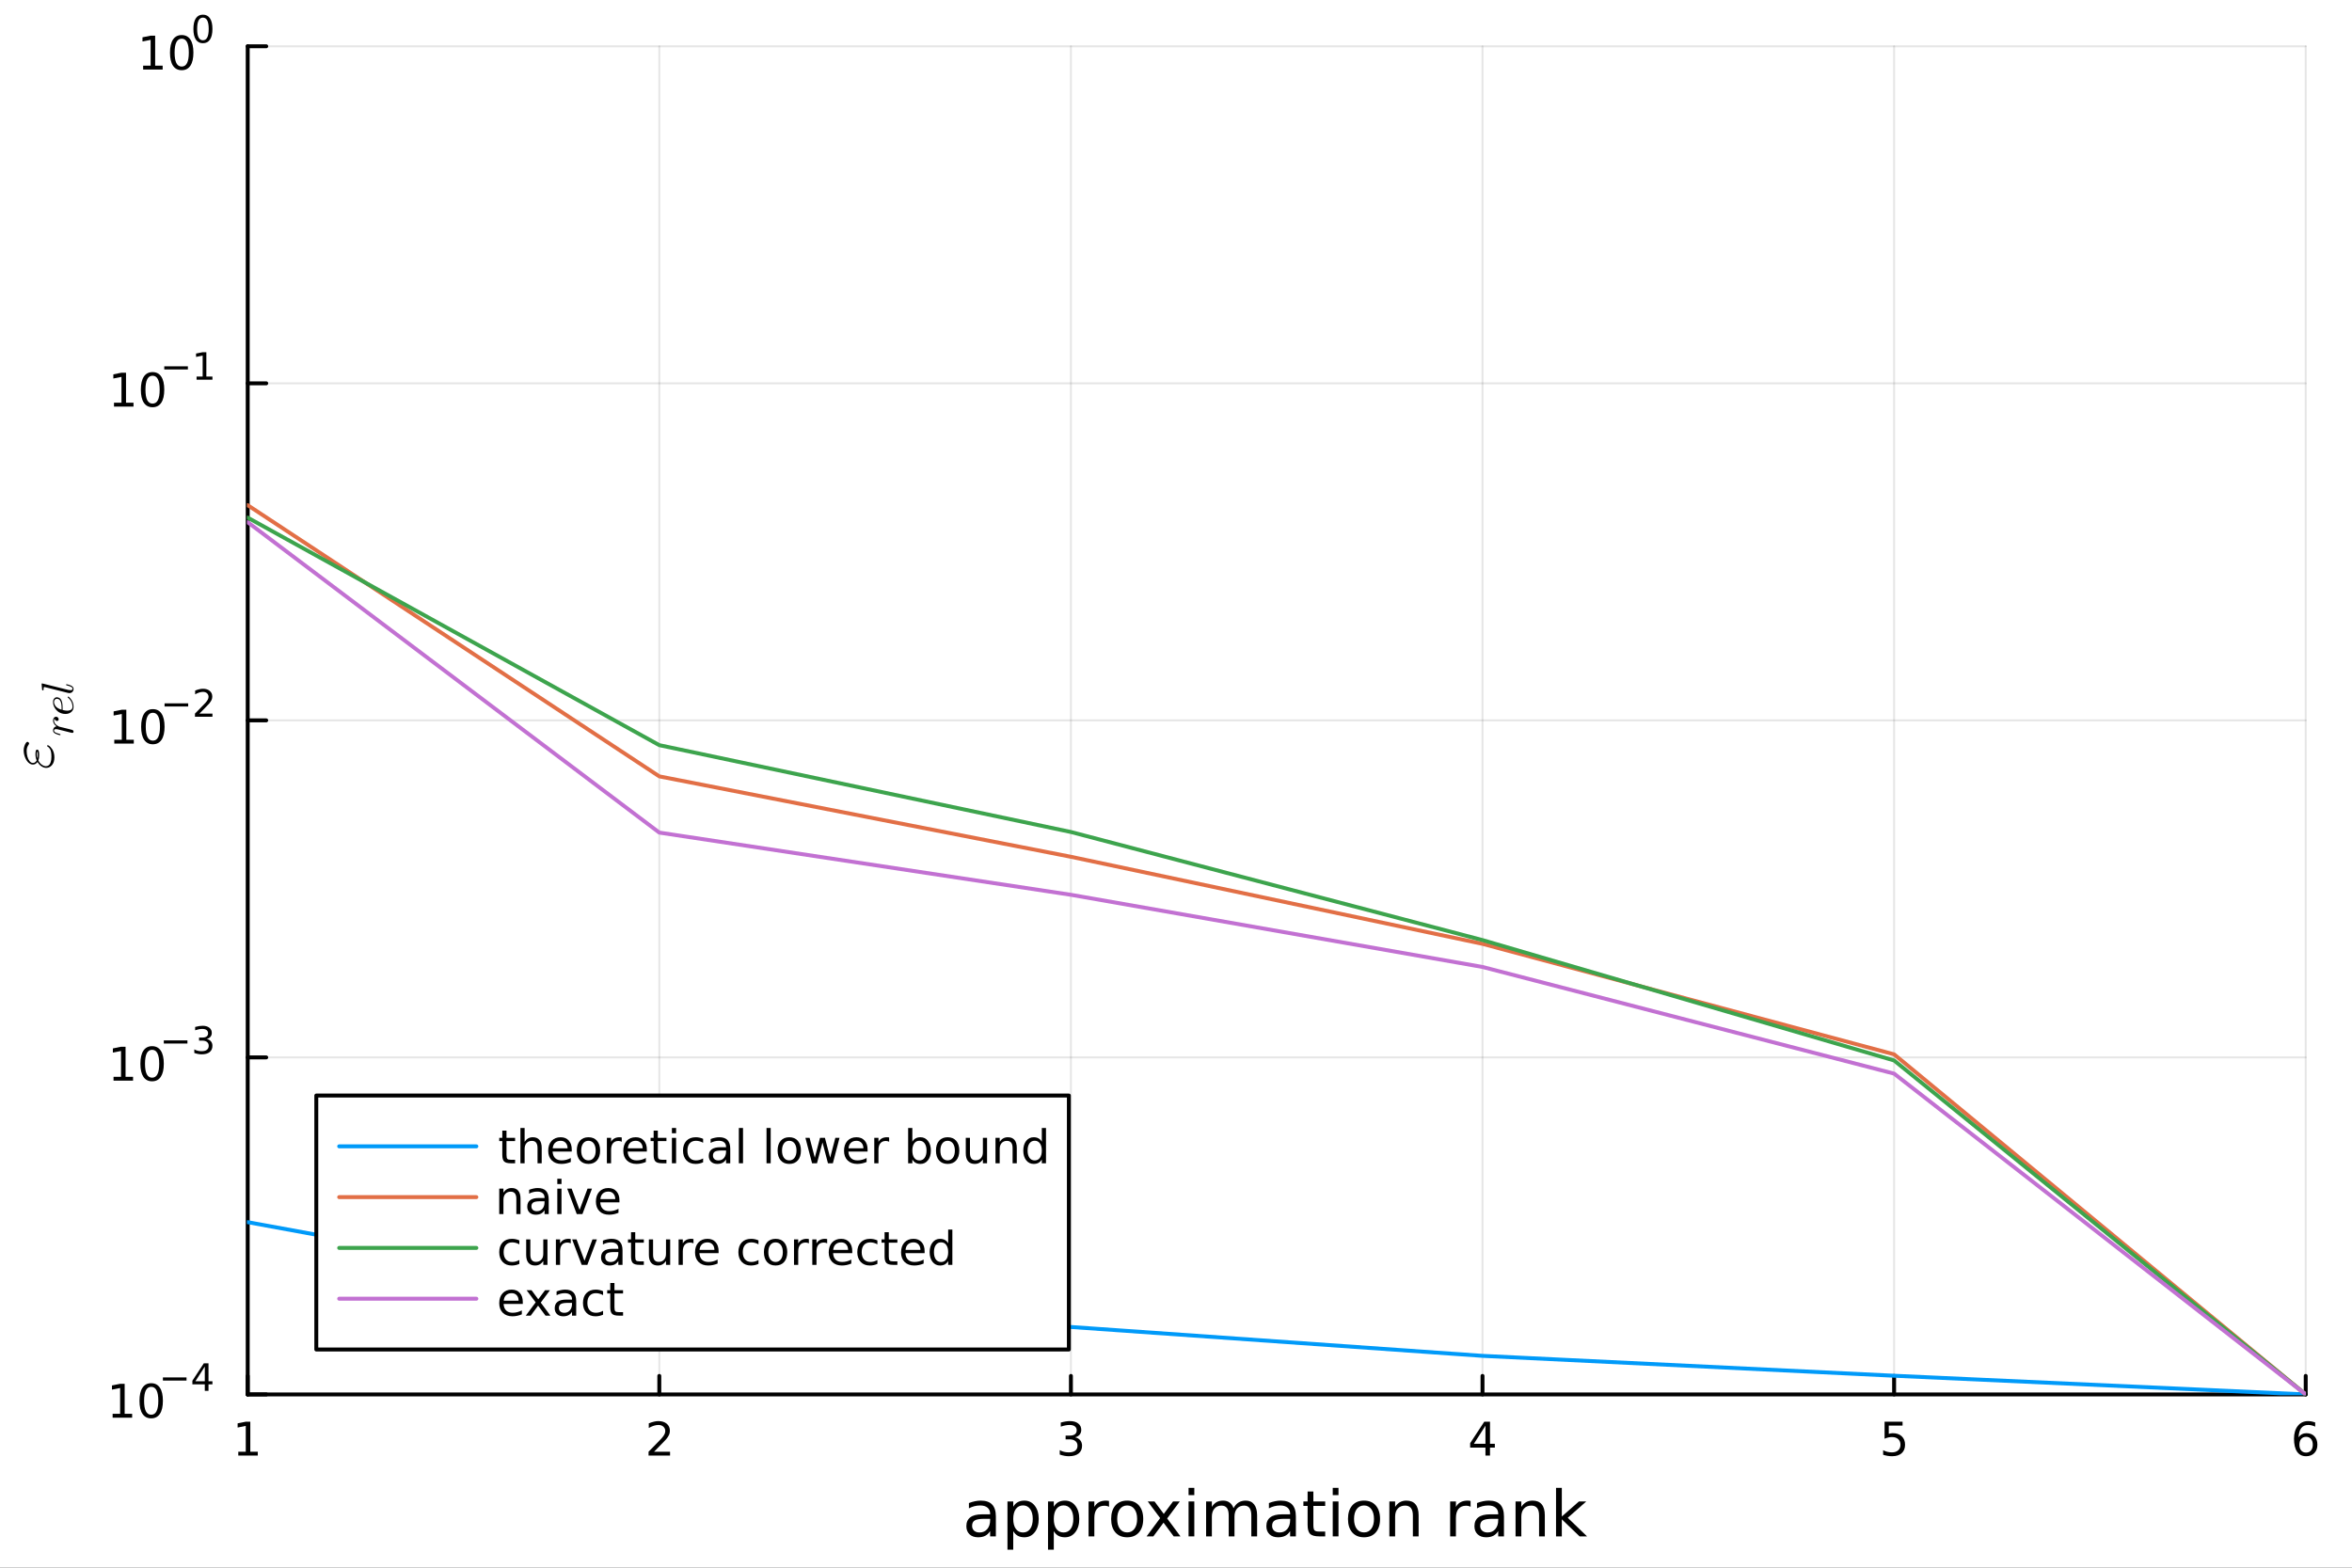 <?xml version="1.0" encoding="utf-8"?>
<svg xmlns="http://www.w3.org/2000/svg" xmlns:xlink="http://www.w3.org/1999/xlink" width="600" height="400" viewBox="0 0 2400 1600">
<rect x="0" y="0" width="2400" height="1600" fill="#333333" stroke="none"/>
<defs>
  <clipPath id="clip050">
    <rect x="0" y="0" width="2400" height="1600"/>
  </clipPath>
</defs>
<path clip-path="url(#clip050)" d="M0 1600 L2400 1600 L2400 0 L0 0  Z" fill="#ffffff" fill-rule="evenodd" fill-opacity="1"/>
<defs>
  <clipPath id="clip051">
    <rect x="480" y="0" width="1681" height="1600"/>
  </clipPath>
</defs>
<defs>
  <clipPath id="clip052">
    <rect x="219" y="47" width="2134" height="1377"/>
  </clipPath>
</defs>
<path clip-path="url(#clip050)" d="M252.764 1423.18 L2352.76 1423.18 L2352.76 47.244 L252.764 47.244  Z" fill="#ffffff" fill-rule="evenodd" fill-opacity="1"/>
<defs>
  <clipPath id="clip053">
    <rect x="252" y="47" width="2101" height="1377"/>
  </clipPath>
</defs>
<polyline clip-path="url(#clip053)" style="stroke:#000000; stroke-linecap:round; stroke-linejoin:round; stroke-width:2; stroke-opacity:0.1; fill:none" points="252.764,1423.18 252.764,47.244 "/>
<polyline clip-path="url(#clip053)" style="stroke:#000000; stroke-linecap:round; stroke-linejoin:round; stroke-width:2; stroke-opacity:0.1; fill:none" points="672.762,1423.18 672.762,47.244 "/>
<polyline clip-path="url(#clip053)" style="stroke:#000000; stroke-linecap:round; stroke-linejoin:round; stroke-width:2; stroke-opacity:0.1; fill:none" points="1092.76,1423.18 1092.76,47.244 "/>
<polyline clip-path="url(#clip053)" style="stroke:#000000; stroke-linecap:round; stroke-linejoin:round; stroke-width:2; stroke-opacity:0.1; fill:none" points="1512.76,1423.18 1512.76,47.244 "/>
<polyline clip-path="url(#clip053)" style="stroke:#000000; stroke-linecap:round; stroke-linejoin:round; stroke-width:2; stroke-opacity:0.1; fill:none" points="1932.76,1423.18 1932.76,47.244 "/>
<polyline clip-path="url(#clip053)" style="stroke:#000000; stroke-linecap:round; stroke-linejoin:round; stroke-width:2; stroke-opacity:0.1; fill:none" points="2352.76,1423.18 2352.76,47.244 "/>
<polyline clip-path="url(#clip050)" style="stroke:#000000; stroke-linecap:round; stroke-linejoin:round; stroke-width:4; stroke-opacity:1; fill:none" points="252.764,1423.18 2352.76,1423.18 "/>
<polyline clip-path="url(#clip050)" style="stroke:#000000; stroke-linecap:round; stroke-linejoin:round; stroke-width:4; stroke-opacity:1; fill:none" points="252.764,1423.18 252.764,1404.28 "/>
<polyline clip-path="url(#clip050)" style="stroke:#000000; stroke-linecap:round; stroke-linejoin:round; stroke-width:4; stroke-opacity:1; fill:none" points="672.762,1423.18 672.762,1404.28 "/>
<polyline clip-path="url(#clip050)" style="stroke:#000000; stroke-linecap:round; stroke-linejoin:round; stroke-width:4; stroke-opacity:1; fill:none" points="1092.76,1423.18 1092.76,1404.28 "/>
<polyline clip-path="url(#clip050)" style="stroke:#000000; stroke-linecap:round; stroke-linejoin:round; stroke-width:4; stroke-opacity:1; fill:none" points="1512.76,1423.18 1512.76,1404.28 "/>
<polyline clip-path="url(#clip050)" style="stroke:#000000; stroke-linecap:round; stroke-linejoin:round; stroke-width:4; stroke-opacity:1; fill:none" points="1932.76,1423.18 1932.76,1404.28 "/>
<polyline clip-path="url(#clip050)" style="stroke:#000000; stroke-linecap:round; stroke-linejoin:round; stroke-width:4; stroke-opacity:1; fill:none" points="2352.76,1423.18 2352.76,1404.28 "/>
<path clip-path="url(#clip050)" d="M243.146 1481.64 L250.785 1481.64 L250.785 1455.28 L242.475 1456.95 L242.475 1452.69 L250.738 1451.02 L255.414 1451.02 L255.414 1481.64 L263.053 1481.64 L263.053 1485.58 L243.146 1485.58 L243.146 1481.64 Z" fill="#000000" fill-rule="evenodd" fill-opacity="1" /><path clip-path="url(#clip050)" d="M667.415 1481.64 L683.735 1481.64 L683.735 1485.58 L661.79 1485.58 L661.79 1481.64 Q664.452 1478.89 669.036 1474.26 Q673.642 1469.61 674.823 1468.27 Q677.068 1465.74 677.947 1464.01 Q678.85 1462.25 678.85 1460.56 Q678.85 1457.8 676.906 1456.07 Q674.985 1454.33 671.883 1454.33 Q669.684 1454.33 667.23 1455.09 Q664.799 1455.86 662.022 1457.41 L662.022 1452.69 Q664.846 1451.55 667.299 1450.97 Q669.753 1450.39 671.79 1450.39 Q677.16 1450.39 680.355 1453.08 Q683.549 1455.77 683.549 1460.26 Q683.549 1462.39 682.739 1464.31 Q681.952 1466.2 679.846 1468.8 Q679.267 1469.47 676.165 1472.69 Q673.063 1475.88 667.415 1481.64 Z" fill="#000000" fill-rule="evenodd" fill-opacity="1" /><path clip-path="url(#clip050)" d="M1097.01 1466.95 Q1100.36 1467.66 1102.24 1469.93 Q1104.14 1472.2 1104.14 1475.53 Q1104.14 1480.65 1100.62 1483.45 Q1097.1 1486.25 1090.62 1486.25 Q1088.44 1486.25 1086.13 1485.81 Q1083.84 1485.39 1081.38 1484.54 L1081.38 1480.02 Q1083.33 1481.16 1085.64 1481.74 Q1087.96 1482.32 1090.48 1482.32 Q1094.88 1482.32 1097.17 1480.58 Q1099.49 1478.84 1099.49 1475.53 Q1099.49 1472.48 1097.33 1470.77 Q1095.2 1469.03 1091.38 1469.03 L1087.36 1469.03 L1087.36 1465.19 L1091.57 1465.19 Q1095.02 1465.19 1096.85 1463.82 Q1098.68 1462.43 1098.68 1459.84 Q1098.68 1457.18 1096.78 1455.77 Q1094.9 1454.33 1091.38 1454.33 Q1089.46 1454.33 1087.26 1454.75 Q1085.06 1455.16 1082.43 1456.04 L1082.43 1451.88 Q1085.09 1451.14 1087.4 1450.77 Q1089.74 1450.39 1091.8 1450.39 Q1097.12 1450.39 1100.23 1452.83 Q1103.33 1455.23 1103.33 1459.35 Q1103.33 1462.22 1101.68 1464.21 Q1100.04 1466.18 1097.01 1466.95 Z" fill="#000000" fill-rule="evenodd" fill-opacity="1" /><path clip-path="url(#clip050)" d="M1515.77 1455.09 L1503.96 1473.54 L1515.77 1473.54 L1515.77 1455.09 M1514.54 1451.02 L1520.42 1451.02 L1520.42 1473.54 L1525.35 1473.54 L1525.35 1477.43 L1520.42 1477.43 L1520.42 1485.58 L1515.77 1485.58 L1515.77 1477.43 L1500.17 1477.43 L1500.17 1472.92 L1514.54 1451.02 Z" fill="#000000" fill-rule="evenodd" fill-opacity="1" /><path clip-path="url(#clip050)" d="M1923.04 1451.02 L1941.39 1451.02 L1941.39 1454.96 L1927.32 1454.96 L1927.32 1463.43 Q1928.34 1463.08 1929.35 1462.92 Q1930.37 1462.73 1931.39 1462.73 Q1937.18 1462.73 1940.56 1465.9 Q1943.94 1469.08 1943.94 1474.49 Q1943.94 1480.07 1940.47 1483.17 Q1936.99 1486.25 1930.67 1486.25 Q1928.5 1486.25 1926.23 1485.88 Q1923.98 1485.51 1921.58 1484.77 L1921.58 1480.07 Q1923.66 1481.2 1925.88 1481.76 Q1928.1 1482.32 1930.58 1482.32 Q1934.59 1482.32 1936.92 1480.21 Q1939.26 1478.1 1939.26 1474.49 Q1939.26 1470.88 1936.92 1468.77 Q1934.59 1466.67 1930.58 1466.67 Q1928.71 1466.67 1926.83 1467.08 Q1924.98 1467.5 1923.04 1468.38 L1923.04 1451.02 Z" fill="#000000" fill-rule="evenodd" fill-opacity="1" /><path clip-path="url(#clip050)" d="M2353.16 1466.44 Q2350.01 1466.44 2348.16 1468.59 Q2346.33 1470.74 2346.33 1474.49 Q2346.33 1478.22 2348.16 1480.39 Q2350.01 1482.55 2353.16 1482.55 Q2356.31 1482.55 2358.14 1480.39 Q2359.99 1478.22 2359.99 1474.49 Q2359.99 1470.74 2358.14 1468.59 Q2356.31 1466.44 2353.16 1466.44 M2362.44 1451.78 L2362.44 1456.04 Q2360.68 1455.21 2358.88 1454.77 Q2357.1 1454.33 2355.34 1454.33 Q2350.71 1454.33 2348.25 1457.45 Q2345.82 1460.58 2345.48 1466.9 Q2346.84 1464.89 2348.9 1463.82 Q2350.96 1462.73 2353.44 1462.73 Q2358.65 1462.73 2361.66 1465.9 Q2364.69 1469.05 2364.69 1474.49 Q2364.69 1479.82 2361.54 1483.03 Q2358.39 1486.25 2353.16 1486.25 Q2347.17 1486.25 2343.99 1481.67 Q2340.82 1477.06 2340.82 1468.33 Q2340.82 1460.14 2344.71 1455.28 Q2348.6 1450.39 2355.15 1450.39 Q2356.91 1450.39 2358.69 1450.74 Q2360.5 1451.09 2362.44 1451.78 Z" fill="#000000" fill-rule="evenodd" fill-opacity="1" /><path clip-path="url(#clip050)" d="M1004.51 1550.12 Q997.413 1550.12 994.676 1551.75 Q991.938 1553.37 991.938 1557.29 Q991.938 1560.4 993.975 1562.25 Q996.044 1564.07 999.577 1564.07 Q1004.45 1564.07 1007.38 1560.63 Q1010.34 1557.16 1010.34 1551.43 L1010.34 1550.12 L1004.51 1550.12 M1016.19 1547.71 L1016.19 1568.04 L1010.34 1568.04 L1010.34 1562.63 Q1008.33 1565.88 1005.34 1567.44 Q1002.35 1568.97 998.018 1568.97 Q992.543 1568.97 989.297 1565.91 Q986.082 1562.82 986.082 1557.67 Q986.082 1551.65 990.092 1548.6 Q994.135 1545.54 1002.12 1545.54 L1010.34 1545.54 L1010.34 1544.97 Q1010.34 1540.93 1007.66 1538.73 Q1005.02 1536.5 1000.21 1536.5 Q997.158 1536.5 994.262 1537.23 Q991.365 1537.97 988.692 1539.43 L988.692 1534.02 Q991.907 1532.78 994.93 1532.17 Q997.954 1531.54 1000.82 1531.54 Q1008.55 1531.54 1012.37 1535.55 Q1016.19 1539.56 1016.19 1547.71 Z" fill="#000000" fill-rule="evenodd" fill-opacity="1" /><path clip-path="url(#clip050)" d="M1033.92 1562.7 L1033.92 1581.6 L1028.03 1581.6 L1028.03 1532.4 L1033.92 1532.4 L1033.92 1537.81 Q1035.77 1534.62 1038.57 1533.1 Q1041.4 1531.54 1045.31 1531.54 Q1051.81 1531.54 1055.85 1536.69 Q1059.92 1541.85 1059.92 1550.25 Q1059.92 1558.65 1055.85 1563.81 Q1051.81 1568.97 1045.31 1568.97 Q1041.4 1568.97 1038.57 1567.44 Q1035.77 1565.88 1033.92 1562.7 M1053.84 1550.25 Q1053.84 1543.79 1051.17 1540.13 Q1048.53 1536.44 1043.88 1536.44 Q1039.24 1536.44 1036.56 1540.13 Q1033.92 1543.79 1033.92 1550.25 Q1033.92 1556.71 1036.56 1560.4 Q1039.24 1564.07 1043.88 1564.07 Q1048.53 1564.07 1051.17 1560.4 Q1053.84 1556.71 1053.84 1550.25 Z" fill="#000000" fill-rule="evenodd" fill-opacity="1" /><path clip-path="url(#clip050)" d="M1075.3 1562.7 L1075.3 1581.6 L1069.41 1581.6 L1069.41 1532.4 L1075.3 1532.4 L1075.3 1537.81 Q1077.14 1534.62 1079.94 1533.1 Q1082.78 1531.54 1086.69 1531.54 Q1093.18 1531.54 1097.23 1536.69 Q1101.3 1541.85 1101.3 1550.25 Q1101.3 1558.65 1097.23 1563.81 Q1093.18 1568.97 1086.69 1568.97 Q1082.78 1568.97 1079.94 1567.44 Q1077.14 1565.88 1075.3 1562.7 M1095.22 1550.25 Q1095.22 1543.79 1092.55 1540.13 Q1089.91 1536.44 1085.26 1536.44 Q1080.61 1536.44 1077.94 1540.13 Q1075.3 1543.79 1075.3 1550.25 Q1075.3 1556.71 1077.94 1560.4 Q1080.61 1564.07 1085.26 1564.07 Q1089.91 1564.07 1092.55 1560.4 Q1095.22 1556.71 1095.22 1550.25 Z" fill="#000000" fill-rule="evenodd" fill-opacity="1" /><path clip-path="url(#clip050)" d="M1131.67 1537.87 Q1130.68 1537.3 1129.5 1537.04 Q1128.36 1536.76 1126.96 1536.76 Q1121.99 1536.76 1119.32 1540 Q1116.67 1543.22 1116.67 1549.27 L1116.67 1568.04 L1110.79 1568.04 L1110.79 1532.4 L1116.67 1532.4 L1116.67 1537.93 Q1118.52 1534.69 1121.48 1533.13 Q1124.44 1531.54 1128.67 1531.54 Q1129.28 1531.54 1130.01 1531.63 Q1130.74 1531.7 1131.63 1531.85 L1131.67 1537.87 Z" fill="#000000" fill-rule="evenodd" fill-opacity="1" /><path clip-path="url(#clip050)" d="M1150.19 1536.5 Q1145.48 1536.5 1142.74 1540.19 Q1140 1543.85 1140 1550.25 Q1140 1556.65 1142.71 1560.34 Q1145.45 1564 1150.19 1564 Q1154.87 1564 1157.61 1560.31 Q1160.34 1556.62 1160.34 1550.25 Q1160.34 1543.92 1157.61 1540.23 Q1154.87 1536.5 1150.19 1536.5 M1150.19 1531.54 Q1157.83 1531.54 1162.19 1536.5 Q1166.55 1541.47 1166.55 1550.25 Q1166.55 1559 1162.19 1564 Q1157.83 1568.97 1150.19 1568.97 Q1142.52 1568.97 1138.16 1564 Q1133.83 1559 1133.83 1550.25 Q1133.83 1541.47 1138.16 1536.5 Q1142.52 1531.54 1150.19 1531.54 Z" fill="#000000" fill-rule="evenodd" fill-opacity="1" /><path clip-path="url(#clip050)" d="M1203.88 1532.4 L1190.99 1549.74 L1204.55 1568.04 L1197.65 1568.04 L1187.27 1554.04 L1176.89 1568.04 L1169.99 1568.04 L1183.83 1549.39 L1171.16 1532.4 L1178.07 1532.4 L1187.52 1545.1 L1196.98 1532.4 L1203.88 1532.4 Z" fill="#000000" fill-rule="evenodd" fill-opacity="1" /><path clip-path="url(#clip050)" d="M1212.83 1532.4 L1218.68 1532.4 L1218.68 1568.04 L1212.83 1568.04 L1212.83 1532.4 M1212.83 1518.52 L1218.68 1518.52 L1218.68 1525.93 L1212.83 1525.93 L1212.83 1518.52 Z" fill="#000000" fill-rule="evenodd" fill-opacity="1" /><path clip-path="url(#clip050)" d="M1258.69 1539.24 Q1260.89 1535.29 1263.95 1533.41 Q1267 1531.54 1271.14 1531.54 Q1276.71 1531.54 1279.73 1535.45 Q1282.76 1539.33 1282.76 1546.53 L1282.76 1568.04 L1276.87 1568.04 L1276.87 1546.72 Q1276.87 1541.59 1275.05 1539.11 Q1273.24 1536.63 1269.52 1536.63 Q1264.96 1536.63 1262.32 1539.65 Q1259.68 1542.68 1259.68 1547.9 L1259.68 1568.04 L1253.79 1568.04 L1253.79 1546.72 Q1253.79 1541.56 1251.98 1539.11 Q1250.16 1536.63 1246.38 1536.63 Q1241.89 1536.63 1239.25 1539.68 Q1236.6 1542.71 1236.6 1547.9 L1236.6 1568.04 L1230.72 1568.04 L1230.72 1532.4 L1236.6 1532.4 L1236.6 1537.93 Q1238.61 1534.66 1241.41 1533.1 Q1244.21 1531.54 1248.06 1531.54 Q1251.95 1531.54 1254.65 1533.51 Q1257.39 1535.48 1258.69 1539.24 Z" fill="#000000" fill-rule="evenodd" fill-opacity="1" /><path clip-path="url(#clip050)" d="M1310.64 1550.12 Q1303.54 1550.12 1300.8 1551.75 Q1298.07 1553.37 1298.07 1557.29 Q1298.07 1560.4 1300.1 1562.25 Q1302.17 1564.07 1305.7 1564.07 Q1310.57 1564.07 1313.5 1560.63 Q1316.46 1557.16 1316.46 1551.43 L1316.46 1550.12 L1310.64 1550.12 M1322.32 1547.71 L1322.32 1568.04 L1316.46 1568.04 L1316.46 1562.63 Q1314.46 1565.88 1311.47 1567.44 Q1308.47 1568.97 1304.14 1568.97 Q1298.67 1568.97 1295.42 1565.91 Q1292.21 1562.82 1292.21 1557.67 Q1292.21 1551.65 1296.22 1548.6 Q1300.26 1545.54 1308.25 1545.54 L1316.46 1545.54 L1316.46 1544.97 Q1316.46 1540.93 1313.79 1538.73 Q1311.15 1536.5 1306.34 1536.5 Q1303.29 1536.5 1300.39 1537.23 Q1297.49 1537.97 1294.82 1539.43 L1294.82 1534.02 Q1298.03 1532.78 1301.06 1532.17 Q1304.08 1531.54 1306.95 1531.54 Q1314.68 1531.54 1318.5 1535.55 Q1322.32 1539.56 1322.32 1547.71 Z" fill="#000000" fill-rule="evenodd" fill-opacity="1" /><path clip-path="url(#clip050)" d="M1340.17 1522.27 L1340.17 1532.4 L1352.24 1532.4 L1352.24 1536.95 L1340.17 1536.95 L1340.17 1556.3 Q1340.17 1560.66 1341.35 1561.9 Q1342.56 1563.14 1346.22 1563.14 L1352.24 1563.14 L1352.24 1568.04 L1346.22 1568.04 Q1339.44 1568.04 1336.86 1565.53 Q1334.29 1562.98 1334.29 1556.3 L1334.29 1536.95 L1329.99 1536.95 L1329.99 1532.4 L1334.29 1532.4 L1334.29 1522.27 L1340.17 1522.27 Z" fill="#000000" fill-rule="evenodd" fill-opacity="1" /><path clip-path="url(#clip050)" d="M1359.94 1532.4 L1365.8 1532.4 L1365.8 1568.04 L1359.94 1568.04 L1359.94 1532.4 M1359.94 1518.52 L1365.8 1518.52 L1365.8 1525.93 L1359.94 1525.93 L1359.94 1518.52 Z" fill="#000000" fill-rule="evenodd" fill-opacity="1" /><path clip-path="url(#clip050)" d="M1391.86 1536.5 Q1387.15 1536.5 1384.42 1540.19 Q1381.68 1543.85 1381.68 1550.25 Q1381.68 1556.65 1384.38 1560.34 Q1387.12 1564 1391.86 1564 Q1396.54 1564 1399.28 1560.31 Q1402.02 1556.62 1402.02 1550.25 Q1402.02 1543.92 1399.28 1540.23 Q1396.54 1536.5 1391.86 1536.5 M1391.86 1531.54 Q1399.5 1531.54 1403.86 1536.5 Q1408.22 1541.47 1408.22 1550.25 Q1408.22 1559 1403.86 1564 Q1399.5 1568.97 1391.86 1568.97 Q1384.19 1568.97 1379.83 1564 Q1375.5 1559 1375.5 1550.25 Q1375.5 1541.47 1379.83 1536.5 Q1384.19 1531.54 1391.86 1531.54 Z" fill="#000000" fill-rule="evenodd" fill-opacity="1" /><path clip-path="url(#clip050)" d="M1447.56 1546.53 L1447.56 1568.04 L1441.71 1568.04 L1441.71 1546.72 Q1441.71 1541.66 1439.73 1539.14 Q1437.76 1536.63 1433.81 1536.63 Q1429.07 1536.63 1426.33 1539.65 Q1423.6 1542.68 1423.6 1547.9 L1423.6 1568.04 L1417.71 1568.04 L1417.71 1532.4 L1423.6 1532.4 L1423.6 1537.93 Q1425.7 1534.72 1428.53 1533.13 Q1431.39 1531.54 1435.12 1531.54 Q1441.26 1531.54 1444.41 1535.36 Q1447.56 1539.14 1447.56 1546.53 Z" fill="#000000" fill-rule="evenodd" fill-opacity="1" /><path clip-path="url(#clip050)" d="M1500.62 1537.87 Q1499.64 1537.3 1498.46 1537.04 Q1497.31 1536.76 1495.91 1536.76 Q1490.95 1536.76 1488.27 1540 Q1485.63 1543.22 1485.63 1549.27 L1485.63 1568.04 L1479.74 1568.04 L1479.74 1532.4 L1485.63 1532.4 L1485.63 1537.93 Q1487.48 1534.69 1490.44 1533.13 Q1493.4 1531.54 1497.63 1531.54 Q1498.23 1531.54 1498.97 1531.63 Q1499.7 1531.7 1500.59 1531.85 L1500.62 1537.87 Z" fill="#000000" fill-rule="evenodd" fill-opacity="1" /><path clip-path="url(#clip050)" d="M1522.97 1550.12 Q1515.87 1550.12 1513.13 1551.75 Q1510.39 1553.37 1510.39 1557.29 Q1510.39 1560.4 1512.43 1562.25 Q1514.5 1564.07 1518.03 1564.07 Q1522.9 1564.07 1525.83 1560.63 Q1528.79 1557.16 1528.79 1551.43 L1528.79 1550.12 L1522.97 1550.12 M1534.65 1547.71 L1534.65 1568.04 L1528.79 1568.04 L1528.79 1562.63 Q1526.79 1565.88 1523.79 1567.44 Q1520.8 1568.97 1516.47 1568.97 Q1511 1568.97 1507.75 1565.91 Q1504.54 1562.82 1504.54 1557.67 Q1504.54 1551.65 1508.55 1548.6 Q1512.59 1545.54 1520.58 1545.54 L1528.79 1545.54 L1528.79 1544.97 Q1528.79 1540.93 1526.12 1538.73 Q1523.47 1536.5 1518.67 1536.5 Q1515.61 1536.5 1512.72 1537.23 Q1509.82 1537.97 1507.15 1539.43 L1507.15 1534.02 Q1510.36 1532.78 1513.39 1532.17 Q1516.41 1531.54 1519.27 1531.54 Q1527.01 1531.54 1530.83 1535.55 Q1534.65 1539.56 1534.65 1547.71 Z" fill="#000000" fill-rule="evenodd" fill-opacity="1" /><path clip-path="url(#clip050)" d="M1576.34 1546.53 L1576.34 1568.04 L1570.49 1568.04 L1570.49 1546.72 Q1570.49 1541.66 1568.51 1539.14 Q1566.54 1536.63 1562.59 1536.63 Q1557.85 1536.63 1555.11 1539.65 Q1552.38 1542.68 1552.38 1547.9 L1552.38 1568.04 L1546.49 1568.04 L1546.49 1532.4 L1552.38 1532.4 L1552.38 1537.93 Q1554.48 1534.72 1557.31 1533.13 Q1560.17 1531.54 1563.9 1531.54 Q1570.04 1531.54 1573.19 1535.36 Q1576.34 1539.14 1576.34 1546.53 Z" fill="#000000" fill-rule="evenodd" fill-opacity="1" /><path clip-path="url(#clip050)" d="M1587.8 1518.52 L1593.69 1518.52 L1593.69 1547.77 L1611.16 1532.4 L1618.64 1532.4 L1599.74 1549.07 L1619.44 1568.04 L1611.8 1568.04 L1593.69 1550.63 L1593.69 1568.04 L1587.8 1568.04 L1587.8 1518.52 Z" fill="#000000" fill-rule="evenodd" fill-opacity="1" /><polyline clip-path="url(#clip053)" style="stroke:#000000; stroke-linecap:round; stroke-linejoin:round; stroke-width:2; stroke-opacity:0.1; fill:none" points="252.764,1423.18 2352.76,1423.18 "/>
<polyline clip-path="url(#clip053)" style="stroke:#000000; stroke-linecap:round; stroke-linejoin:round; stroke-width:2; stroke-opacity:0.1; fill:none" points="252.764,1079.2 2352.76,1079.2 "/>
<polyline clip-path="url(#clip053)" style="stroke:#000000; stroke-linecap:round; stroke-linejoin:round; stroke-width:2; stroke-opacity:0.1; fill:none" points="252.764,735.212 2352.76,735.212 "/>
<polyline clip-path="url(#clip053)" style="stroke:#000000; stroke-linecap:round; stroke-linejoin:round; stroke-width:2; stroke-opacity:0.1; fill:none" points="252.764,391.228 2352.76,391.228 "/>
<polyline clip-path="url(#clip053)" style="stroke:#000000; stroke-linecap:round; stroke-linejoin:round; stroke-width:2; stroke-opacity:0.1; fill:none" points="252.764,47.244 2352.76,47.244 "/>
<polyline clip-path="url(#clip050)" style="stroke:#000000; stroke-linecap:round; stroke-linejoin:round; stroke-width:4; stroke-opacity:1; fill:none" points="252.764,1423.18 252.764,47.244 "/>
<polyline clip-path="url(#clip050)" style="stroke:#000000; stroke-linecap:round; stroke-linejoin:round; stroke-width:4; stroke-opacity:1; fill:none" points="252.764,1423.18 271.662,1423.18 "/>
<polyline clip-path="url(#clip050)" style="stroke:#000000; stroke-linecap:round; stroke-linejoin:round; stroke-width:4; stroke-opacity:1; fill:none" points="252.764,1079.2 271.662,1079.2 "/>
<polyline clip-path="url(#clip050)" style="stroke:#000000; stroke-linecap:round; stroke-linejoin:round; stroke-width:4; stroke-opacity:1; fill:none" points="252.764,735.212 271.662,735.212 "/>
<polyline clip-path="url(#clip050)" style="stroke:#000000; stroke-linecap:round; stroke-linejoin:round; stroke-width:4; stroke-opacity:1; fill:none" points="252.764,391.228 271.662,391.228 "/>
<polyline clip-path="url(#clip050)" style="stroke:#000000; stroke-linecap:round; stroke-linejoin:round; stroke-width:4; stroke-opacity:1; fill:none" points="252.764,47.244 271.662,47.244 "/>
<path clip-path="url(#clip050)" d="M114.931 1442.97 L122.57 1442.97 L122.57 1416.61 L114.26 1418.27 L114.26 1414.01 L122.524 1412.35 L127.2 1412.35 L127.2 1442.97 L134.839 1442.97 L134.839 1446.91 L114.931 1446.91 L114.931 1442.97 Z" fill="#000000" fill-rule="evenodd" fill-opacity="1" /><path clip-path="url(#clip050)" d="M154.283 1415.43 Q150.672 1415.43 148.843 1418.99 Q147.038 1422.53 147.038 1429.66 Q147.038 1436.77 148.843 1440.33 Q150.672 1443.88 154.283 1443.88 Q157.917 1443.88 159.723 1440.33 Q161.552 1436.77 161.552 1429.66 Q161.552 1422.53 159.723 1418.99 Q157.917 1415.43 154.283 1415.43 M154.283 1411.72 Q160.093 1411.72 163.149 1416.33 Q166.227 1420.91 166.227 1429.66 Q166.227 1438.39 163.149 1443 Q160.093 1447.58 154.283 1447.58 Q148.473 1447.58 145.394 1443 Q142.339 1438.39 142.339 1429.66 Q142.339 1420.91 145.394 1416.33 Q148.473 1411.72 154.283 1411.72 Z" fill="#000000" fill-rule="evenodd" fill-opacity="1" /><path clip-path="url(#clip050)" d="M166.227 1405.82 L190.339 1405.82 L190.339 1409.02 L166.227 1409.02 L166.227 1405.82 Z" fill="#000000" fill-rule="evenodd" fill-opacity="1" /><path clip-path="url(#clip050)" d="M208.978 1394.73 L199.386 1409.72 L208.978 1409.72 L208.978 1394.73 M207.981 1391.42 L212.758 1391.42 L212.758 1409.72 L216.764 1409.72 L216.764 1412.88 L212.758 1412.88 L212.758 1419.5 L208.978 1419.5 L208.978 1412.88 L196.301 1412.88 L196.301 1409.21 L207.981 1391.42 Z" fill="#000000" fill-rule="evenodd" fill-opacity="1" /><path clip-path="url(#clip050)" d="M115.853 1098.99 L123.492 1098.99 L123.492 1072.62 L115.182 1074.29 L115.182 1070.03 L123.446 1068.36 L128.121 1068.36 L128.121 1098.99 L135.76 1098.99 L135.76 1102.92 L115.853 1102.92 L115.853 1098.99 Z" fill="#000000" fill-rule="evenodd" fill-opacity="1" /><path clip-path="url(#clip050)" d="M155.205 1071.44 Q151.594 1071.44 149.765 1075.01 Q147.959 1078.55 147.959 1085.68 Q147.959 1092.78 149.765 1096.35 Q151.594 1099.89 155.205 1099.89 Q158.839 1099.89 160.644 1096.35 Q162.473 1092.78 162.473 1085.68 Q162.473 1078.55 160.644 1075.01 Q158.839 1071.44 155.205 1071.44 M155.205 1067.74 Q161.015 1067.74 164.07 1072.34 Q167.149 1076.93 167.149 1085.68 Q167.149 1094.41 164.07 1099.01 Q161.015 1103.59 155.205 1103.59 Q149.395 1103.59 146.316 1099.01 Q143.26 1094.41 143.26 1085.68 Q143.26 1076.93 146.316 1072.34 Q149.395 1067.74 155.205 1067.74 Z" fill="#000000" fill-rule="evenodd" fill-opacity="1" /><path clip-path="url(#clip050)" d="M167.149 1061.84 L191.261 1061.84 L191.261 1065.04 L167.149 1065.04 L167.149 1061.84 Z" fill="#000000" fill-rule="evenodd" fill-opacity="1" /><path clip-path="url(#clip050)" d="M210.971 1060.37 Q213.698 1060.96 215.222 1062.8 Q216.764 1064.64 216.764 1067.35 Q216.764 1071.51 213.905 1073.78 Q211.046 1076.06 205.78 1076.06 Q204.012 1076.06 202.132 1075.7 Q200.27 1075.36 198.276 1074.67 L198.276 1071 Q199.856 1071.92 201.737 1072.39 Q203.617 1072.86 205.667 1072.86 Q209.241 1072.86 211.103 1071.45 Q212.984 1070.04 212.984 1067.35 Q212.984 1064.87 211.234 1063.48 Q209.504 1062.07 206.401 1062.07 L203.128 1062.07 L203.128 1058.94 L206.551 1058.94 Q209.354 1058.94 210.84 1057.83 Q212.325 1056.71 212.325 1054.6 Q212.325 1052.44 210.783 1051.29 Q209.26 1050.12 206.401 1050.12 Q204.84 1050.12 203.053 1050.46 Q201.266 1050.8 199.122 1051.51 L199.122 1048.13 Q201.285 1047.53 203.166 1047.23 Q205.066 1046.93 206.739 1046.93 Q211.065 1046.93 213.585 1048.9 Q216.106 1050.86 216.106 1054.2 Q216.106 1056.54 214.77 1058.15 Q213.435 1059.75 210.971 1060.37 Z" fill="#000000" fill-rule="evenodd" fill-opacity="1" /><path clip-path="url(#clip050)" d="M116.624 755.004 L124.263 755.004 L124.263 728.639 L115.953 730.305 L115.953 726.046 L124.217 724.38 L128.893 724.38 L128.893 755.004 L136.531 755.004 L136.531 758.94 L116.624 758.94 L116.624 755.004 Z" fill="#000000" fill-rule="evenodd" fill-opacity="1" /><path clip-path="url(#clip050)" d="M155.976 727.458 Q152.365 727.458 150.536 731.023 Q148.73 734.565 148.73 741.694 Q148.73 748.801 150.536 752.366 Q152.365 755.907 155.976 755.907 Q159.61 755.907 161.416 752.366 Q163.244 748.801 163.244 741.694 Q163.244 734.565 161.416 731.023 Q159.61 727.458 155.976 727.458 M155.976 723.755 Q161.786 723.755 164.841 728.361 Q167.92 732.944 167.92 741.694 Q167.92 750.421 164.841 755.028 Q161.786 759.611 155.976 759.611 Q150.166 759.611 147.087 755.028 Q144.031 750.421 144.031 741.694 Q144.031 732.944 147.087 728.361 Q150.166 723.755 155.976 723.755 Z" fill="#000000" fill-rule="evenodd" fill-opacity="1" /><path clip-path="url(#clip050)" d="M167.92 717.856 L192.032 717.856 L192.032 721.053 L167.92 721.053 L167.92 717.856 Z" fill="#000000" fill-rule="evenodd" fill-opacity="1" /><path clip-path="url(#clip050)" d="M203.504 728.332 L216.764 728.332 L216.764 731.529 L198.934 731.529 L198.934 728.332 Q201.097 726.094 204.821 722.332 Q208.564 718.552 209.523 717.461 Q211.347 715.411 212.062 714 Q212.796 712.571 212.796 711.198 Q212.796 708.96 211.216 707.549 Q209.655 706.139 207.134 706.139 Q205.348 706.139 203.354 706.759 Q201.379 707.38 199.122 708.64 L199.122 704.803 Q201.417 703.882 203.41 703.412 Q205.404 702.941 207.059 702.941 Q211.423 702.941 214.018 705.123 Q216.613 707.305 216.613 710.953 Q216.613 712.684 215.955 714.245 Q215.316 715.787 213.604 717.894 Q213.134 718.439 210.614 721.053 Q208.094 723.649 203.504 728.332 Z" fill="#000000" fill-rule="evenodd" fill-opacity="1" /><path clip-path="url(#clip050)" d="M116.323 411.02 L123.962 411.02 L123.962 384.655 L115.652 386.322 L115.652 382.062 L123.916 380.396 L128.592 380.396 L128.592 411.02 L136.231 411.02 L136.231 414.956 L116.323 414.956 L116.323 411.02 Z" fill="#000000" fill-rule="evenodd" fill-opacity="1" /><path clip-path="url(#clip050)" d="M155.675 383.474 Q152.064 383.474 150.235 387.039 Q148.43 390.581 148.43 397.71 Q148.43 404.817 150.235 408.382 Q152.064 411.923 155.675 411.923 Q159.309 411.923 161.115 408.382 Q162.943 404.817 162.943 397.71 Q162.943 390.581 161.115 387.039 Q159.309 383.474 155.675 383.474 M155.675 379.771 Q161.485 379.771 164.541 384.377 Q167.619 388.96 167.619 397.71 Q167.619 406.437 164.541 411.044 Q161.485 415.627 155.675 415.627 Q149.865 415.627 146.786 411.044 Q143.73 406.437 143.73 397.71 Q143.73 388.96 146.786 384.377 Q149.865 379.771 155.675 379.771 Z" fill="#000000" fill-rule="evenodd" fill-opacity="1" /><path clip-path="url(#clip050)" d="M167.619 373.872 L191.731 373.872 L191.731 377.069 L167.619 377.069 L167.619 373.872 Z" fill="#000000" fill-rule="evenodd" fill-opacity="1" /><path clip-path="url(#clip050)" d="M200.589 384.348 L206.796 384.348 L206.796 362.926 L200.044 364.28 L200.044 360.819 L206.758 359.465 L210.557 359.465 L210.557 384.348 L216.764 384.348 L216.764 387.545 L200.589 387.545 L200.589 384.348 Z" fill="#000000" fill-rule="evenodd" fill-opacity="1" /><path clip-path="url(#clip050)" d="M146.058 67.037 L153.697 67.037 L153.697 40.671 L145.387 42.338 L145.387 38.078 L153.651 36.412 L158.327 36.412 L158.327 67.037 L165.966 67.037 L165.966 70.972 L146.058 70.972 L146.058 67.037 Z" fill="#000000" fill-rule="evenodd" fill-opacity="1" /><path clip-path="url(#clip050)" d="M185.41 39.49 Q181.799 39.49 179.97 43.055 Q178.165 46.597 178.165 53.726 Q178.165 60.833 179.97 64.398 Q181.799 67.939 185.41 67.939 Q189.044 67.939 190.85 64.398 Q192.678 60.833 192.678 53.726 Q192.678 46.597 190.85 43.055 Q189.044 39.49 185.41 39.49 M185.41 35.787 Q191.22 35.787 194.276 40.393 Q197.354 44.977 197.354 53.726 Q197.354 62.453 194.276 67.06 Q191.22 71.643 185.41 71.643 Q179.6 71.643 176.521 67.06 Q173.466 62.453 173.466 53.726 Q173.466 44.977 176.521 40.393 Q179.6 35.787 185.41 35.787 Z" fill="#000000" fill-rule="evenodd" fill-opacity="1" /><path clip-path="url(#clip050)" d="M207.059 17.983 Q204.125 17.983 202.639 20.879 Q201.172 23.757 201.172 29.549 Q201.172 35.324 202.639 38.22 Q204.125 41.097 207.059 41.097 Q210.012 41.097 211.479 38.22 Q212.965 35.324 212.965 29.549 Q212.965 23.757 211.479 20.879 Q210.012 17.983 207.059 17.983 M207.059 14.973 Q211.78 14.973 214.263 18.716 Q216.764 22.44 216.764 29.549 Q216.764 36.64 214.263 40.383 Q211.78 44.107 207.059 44.107 Q202.338 44.107 199.837 40.383 Q197.354 36.64 197.354 29.549 Q197.354 22.44 199.837 18.716 Q202.338 14.973 207.059 14.973 Z" fill="#000000" fill-rule="evenodd" fill-opacity="1" /><path clip-path="url(#clip050)" d="M27.939 757.108 Q28.616 757.108 29.163 757.688 Q29.71 758.236 29.71 758.912 Q29.71 759.298 29.066 760.232 Q27.198 762.905 27.198 766.287 Q27.198 769.314 27.939 772.116 Q28.68 774.918 30.194 776.818 Q31.675 778.686 33.607 778.686 Q36.023 778.686 37.44 776.045 Q36.184 773.308 36.184 769.926 Q36.184 768.831 36.248 768.09 Q36.313 767.318 36.474 766.577 Q36.635 765.836 37.021 765.482 Q37.376 765.095 37.955 765.095 Q40.016 765.095 40.016 770.442 Q40.016 773.92 39.082 776.11 Q40.467 778.912 42.69 780.458 Q44.912 782.003 46.812 782.003 Q48.454 782.003 49.646 781.102 Q50.838 780.168 51.417 778.654 Q51.997 777.108 52.255 775.594 Q52.48 774.049 52.48 772.342 Q52.48 769.54 52.126 767.575 Q51.739 765.578 51.031 764.483 Q50.322 763.356 49.839 762.905 Q49.324 762.422 48.519 761.939 Q48.068 761.649 48.068 761.263 Q48.068 760.973 48.261 760.78 Q48.422 760.554 48.712 760.554 Q49.066 760.554 49.807 761.005 Q50.548 761.424 51.546 762.454 Q52.512 763.453 53.414 764.838 Q54.284 766.19 54.895 768.348 Q55.507 770.506 55.507 772.954 Q55.507 777.945 53.06 780.844 Q50.612 783.71 47.198 783.71 Q44.815 783.71 42.367 782.132 Q39.888 780.522 38.309 777.688 Q36.345 780.329 33.607 780.329 Q31.16 780.329 28.97 778.268 Q26.78 776.174 25.492 772.793 Q24.171 769.379 24.171 765.643 Q24.171 763.549 24.88 761.488 Q25.556 759.427 26.425 758.268 Q27.295 757.108 27.939 757.108 M38.02 766.802 Q37.633 768.219 37.633 769.926 Q37.633 772.245 38.213 773.952 Q38.567 772.567 38.567 770.442 Q38.567 768.67 38.471 768.155 Q38.374 767.607 38.02 766.802 Z" fill="#000000" fill-rule="evenodd" fill-opacity="1" /><path clip-path="url(#clip050)" d="M57.129 731.525 Q58.324 731.525 59.091 732.314 Q59.857 733.08 59.857 734.072 Q59.857 734.929 59.361 735.38 Q58.865 735.831 58.234 735.831 Q57.332 735.831 56.588 735.132 Q55.844 734.433 55.687 733.419 Q55.145 734.162 55.145 735.357 Q55.145 737.319 56.656 739.055 Q57.355 739.821 58.64 740.655 Q59.902 741.489 60.443 741.647 L66.463 743.112 Q67.139 743.248 70.385 744.082 Q73.609 744.893 73.744 744.961 Q74.376 745.187 74.714 745.683 Q75.052 746.178 75.052 746.674 Q75.052 747.238 74.714 747.621 Q74.376 748.005 73.79 748.005 Q73.699 748.005 73.361 747.937 Q73.023 747.869 72.55 747.757 Q72.076 747.644 71.806 747.599 L61.142 744.916 Q59.203 744.42 58.595 744.307 Q57.964 744.172 57.265 744.172 Q56.047 744.172 55.596 744.555 Q55.145 744.939 55.145 745.615 Q55.145 746.787 56.543 747.554 Q57.941 748.32 60.646 748.974 Q61.39 749.177 61.548 749.312 Q61.706 749.425 61.706 749.763 Q61.683 750.327 61.232 750.327 Q61.12 750.327 60.398 750.146 Q59.654 749.966 58.572 749.628 Q57.468 749.267 56.769 748.884 Q56.295 748.658 55.98 748.455 Q55.664 748.253 55.168 747.847 Q54.672 747.441 54.402 746.832 Q54.131 746.224 54.131 745.48 Q54.131 743.856 55.123 742.707 Q56.115 741.534 57.67 741.264 Q56.859 740.7 56.16 740.001 Q55.439 739.303 54.785 738.018 Q54.131 736.732 54.131 735.357 Q54.131 733.644 55.01 732.584 Q55.867 731.525 57.129 731.525 Z" fill="#000000" fill-rule="evenodd" fill-opacity="1" /><path clip-path="url(#clip050)" d="M69.191 711.114 Q69.393 710.934 69.596 710.934 Q69.799 710.934 70.385 711.385 Q70.972 711.813 71.76 712.737 Q72.55 713.662 73.293 714.857 Q74.037 716.051 74.534 717.81 Q75.052 719.568 75.052 721.417 Q75.052 724.731 72.685 726.715 Q70.318 728.676 66.688 728.676 Q64.366 728.676 62.315 727.91 Q60.24 727.143 58.775 725.903 Q57.31 724.641 56.25 723.063 Q55.168 721.462 54.65 719.794 Q54.131 718.125 54.131 716.57 Q54.131 714.293 55.281 712.963 Q56.431 711.633 58.054 711.633 Q58.437 711.633 58.91 711.745 Q59.384 711.836 60.128 712.151 Q60.872 712.444 61.616 713.211 Q62.337 713.977 62.81 715.105 Q63.87 717.607 63.87 722.161 L63.87 724.618 Q66.778 725.34 68.672 725.34 Q69.416 725.34 70.183 725.204 Q70.926 725.069 71.873 724.708 Q72.82 724.325 73.429 723.468 Q74.015 722.589 74.015 721.327 Q74.015 720.921 73.992 720.493 Q73.97 720.042 73.722 718.914 Q73.474 717.765 73.046 716.75 Q72.617 715.736 71.693 714.451 Q70.746 713.143 69.461 712.106 Q68.988 711.745 68.988 711.497 Q68.988 711.295 69.191 711.114 M58.054 713.166 Q56.814 713.166 55.98 714.09 Q55.145 714.992 55.145 716.57 Q55.145 717.066 55.258 717.675 Q55.371 718.283 55.844 719.298 Q56.318 720.29 57.107 721.169 Q57.873 722.048 59.384 722.927 Q60.872 723.807 62.856 724.325 L62.856 722.431 Q62.856 721.778 62.856 721.304 Q62.833 720.831 62.743 719.794 Q62.653 718.734 62.495 717.968 Q62.315 717.201 61.954 716.232 Q61.593 715.262 61.12 714.654 Q60.624 714.022 59.835 713.594 Q59.046 713.166 58.054 713.166 Z" fill="#000000" fill-rule="evenodd" fill-opacity="1" /><path clip-path="url(#clip050)" d="M42.994 697.5 L69.686 704.15 Q70.746 704.421 71.896 704.421 Q74.015 704.421 74.015 703.023 Q74.015 702.369 73.587 701.828 Q73.136 701.287 72.257 700.882 Q71.355 700.453 70.498 700.183 Q69.641 699.89 68.311 699.529 Q67.793 699.416 67.635 699.303 Q67.477 699.191 67.477 698.875 Q67.477 698.312 67.928 698.312 Q70.701 698.875 72.459 699.709 Q75.052 700.927 75.052 703.181 Q75.052 704.872 73.88 706.134 Q72.685 707.374 70.791 707.374 Q70.07 707.374 69.213 707.149 L46.128 701.332 L45.226 701.175 Q44.978 701.175 44.843 701.265 Q44.708 701.355 44.572 701.896 Q44.437 702.415 44.437 703.452 Q44.437 703.88 44.414 704.083 Q44.392 704.263 44.279 704.444 Q44.167 704.601 43.919 704.601 Q43.513 704.601 43.287 704.444 Q43.062 704.263 43.017 704.128 Q42.972 703.993 42.949 703.722 Q42.927 703.339 42.814 702.054 Q42.679 700.769 42.589 699.664 Q42.498 698.56 42.498 698.086 Q42.498 697.816 42.634 697.68 Q42.746 697.522 42.882 697.5 L42.994 697.5 Z" fill="#000000" fill-rule="evenodd" fill-opacity="1" /><polyline clip-path="url(#clip053)" style="stroke:#009af9; stroke-linecap:round; stroke-linejoin:round; stroke-width:4; stroke-opacity:1; fill:none" points="252.764,1247.36 672.762,1324.27 1092.76,1354.34 1512.76,1383.8 1932.76,1404.1 2352.76,1423.18 "/>
<polyline clip-path="url(#clip053)" style="stroke:#e26f46; stroke-linecap:round; stroke-linejoin:round; stroke-width:4; stroke-opacity:1; fill:none" points="252.764,515.606 672.762,792.383 1092.76,874.447 1512.76,963.293 1932.76,1076.08 2352.76,1423.18 "/>
<polyline clip-path="url(#clip053)" style="stroke:#3da44d; stroke-linecap:round; stroke-linejoin:round; stroke-width:4; stroke-opacity:1; fill:none" points="252.764,528.306 672.762,760.52 1092.76,849.137 1512.76,959.462 1932.76,1082.34 2352.76,1423.18 "/>
<polyline clip-path="url(#clip053)" style="stroke:#c271d2; stroke-linecap:round; stroke-linejoin:round; stroke-width:4; stroke-opacity:1; fill:none" points="252.764,532.973 672.762,849.754 1092.76,913.232 1512.76,986.896 1932.76,1095.76 2352.76,1423.18 "/>
<path clip-path="url(#clip050)" d="M322.764 1377.32 L1090.68 1377.32 L1090.68 1118.12 L322.764 1118.12  Z" fill="#ffffff" fill-rule="evenodd" fill-opacity="1"/>
<polyline clip-path="url(#clip050)" style="stroke:#000000; stroke-linecap:round; stroke-linejoin:round; stroke-width:4; stroke-opacity:1; fill:none" points="322.764,1377.32 1090.68,1377.32 1090.68,1118.12 322.764,1118.12 322.764,1377.32 "/>
<polyline clip-path="url(#clip050)" style="stroke:#009af9; stroke-linecap:round; stroke-linejoin:round; stroke-width:4; stroke-opacity:1; fill:none" points="346.097,1169.96 486.096,1169.96 "/>
<path clip-path="url(#clip050)" d="M516.837 1153.95 L516.837 1161.31 L525.61 1161.31 L525.61 1164.62 L516.837 1164.62 L516.837 1178.69 Q516.837 1181.86 517.693 1182.77 Q518.573 1183.67 521.235 1183.67 L525.61 1183.67 L525.61 1187.24 L521.235 1187.24 Q516.305 1187.24 514.43 1185.41 Q512.555 1183.55 512.555 1178.69 L512.555 1164.62 L509.43 1164.62 L509.43 1161.31 L512.555 1161.31 L512.555 1153.95 L516.837 1153.95 Z" fill="#000000" fill-rule="evenodd" fill-opacity="1" /><path clip-path="url(#clip050)" d="M552.763 1171.59 L552.763 1187.24 L548.503 1187.24 L548.503 1171.73 Q548.503 1168.05 547.068 1166.22 Q545.633 1164.39 542.763 1164.39 Q539.314 1164.39 537.323 1166.59 Q535.332 1168.79 535.332 1172.58 L535.332 1187.24 L531.05 1187.24 L531.05 1151.22 L535.332 1151.22 L535.332 1165.34 Q536.86 1163 538.92 1161.84 Q541.004 1160.68 543.712 1160.68 Q548.179 1160.68 550.471 1163.46 Q552.763 1166.22 552.763 1171.59 Z" fill="#000000" fill-rule="evenodd" fill-opacity="1" /><path clip-path="url(#clip050)" d="M583.434 1173.21 L583.434 1175.29 L563.851 1175.29 Q564.128 1179.69 566.49 1182 Q568.874 1184.3 573.11 1184.3 Q575.564 1184.3 577.855 1183.69 Q580.17 1183.09 582.439 1181.89 L582.439 1185.92 Q580.147 1186.89 577.739 1187.4 Q575.332 1187.91 572.855 1187.91 Q566.652 1187.91 563.017 1184.3 Q559.406 1180.68 559.406 1174.53 Q559.406 1168.16 562.832 1164.43 Q566.281 1160.68 572.114 1160.68 Q577.346 1160.68 580.378 1164.06 Q583.434 1167.42 583.434 1173.21 M579.175 1171.96 Q579.128 1168.46 577.207 1166.38 Q575.309 1164.3 572.161 1164.3 Q568.596 1164.3 566.443 1166.31 Q564.314 1168.32 563.99 1171.98 L579.175 1171.96 Z" fill="#000000" fill-rule="evenodd" fill-opacity="1" /><path clip-path="url(#clip050)" d="M600.471 1164.3 Q597.045 1164.3 595.054 1166.98 Q593.063 1169.64 593.063 1174.3 Q593.063 1178.95 595.031 1181.63 Q597.022 1184.3 600.471 1184.3 Q603.874 1184.3 605.864 1181.61 Q607.855 1178.93 607.855 1174.3 Q607.855 1169.69 605.864 1167 Q603.874 1164.3 600.471 1164.3 M600.471 1160.68 Q606.026 1160.68 609.198 1164.3 Q612.369 1167.91 612.369 1174.3 Q612.369 1180.66 609.198 1184.3 Q606.026 1187.91 600.471 1187.91 Q594.892 1187.91 591.721 1184.3 Q588.573 1180.66 588.573 1174.3 Q588.573 1167.91 591.721 1164.3 Q594.892 1160.68 600.471 1160.68 Z" fill="#000000" fill-rule="evenodd" fill-opacity="1" /><path clip-path="url(#clip050)" d="M634.452 1165.29 Q633.735 1164.87 632.878 1164.69 Q632.045 1164.48 631.026 1164.48 Q627.415 1164.48 625.471 1166.84 Q623.549 1169.18 623.549 1173.58 L623.549 1187.24 L619.267 1187.24 L619.267 1161.31 L623.549 1161.31 L623.549 1165.34 Q624.892 1162.98 627.045 1161.84 Q629.198 1160.68 632.276 1160.68 Q632.716 1160.68 633.248 1160.75 Q633.781 1160.8 634.429 1160.92 L634.452 1165.29 Z" fill="#000000" fill-rule="evenodd" fill-opacity="1" /><path clip-path="url(#clip050)" d="M660.054 1173.21 L660.054 1175.29 L640.471 1175.29 Q640.748 1179.69 643.109 1182 Q645.494 1184.3 649.73 1184.3 Q652.183 1184.3 654.475 1183.69 Q656.79 1183.09 659.058 1181.89 L659.058 1185.92 Q656.767 1186.89 654.359 1187.4 Q651.952 1187.91 649.475 1187.91 Q643.272 1187.91 639.637 1184.3 Q636.026 1180.68 636.026 1174.53 Q636.026 1168.16 639.452 1164.43 Q642.901 1160.68 648.734 1160.68 Q653.966 1160.68 656.998 1164.06 Q660.054 1167.42 660.054 1173.21 M655.795 1171.96 Q655.748 1168.46 653.827 1166.38 Q651.929 1164.3 648.781 1164.3 Q645.216 1164.3 643.063 1166.31 Q640.934 1168.32 640.609 1171.98 L655.795 1171.96 Z" fill="#000000" fill-rule="evenodd" fill-opacity="1" /><path clip-path="url(#clip050)" d="M671.257 1153.95 L671.257 1161.31 L680.031 1161.31 L680.031 1164.62 L671.257 1164.62 L671.257 1178.69 Q671.257 1181.86 672.114 1182.77 Q672.994 1183.67 675.656 1183.67 L680.031 1183.67 L680.031 1187.24 L675.656 1187.24 Q670.725 1187.24 668.85 1185.41 Q666.975 1183.55 666.975 1178.69 L666.975 1164.62 L663.85 1164.62 L663.85 1161.31 L666.975 1161.31 L666.975 1153.95 L671.257 1153.95 Z" fill="#000000" fill-rule="evenodd" fill-opacity="1" /><path clip-path="url(#clip050)" d="M685.632 1161.31 L689.892 1161.31 L689.892 1187.24 L685.632 1187.24 L685.632 1161.31 M685.632 1151.22 L689.892 1151.22 L689.892 1156.61 L685.632 1156.61 L685.632 1151.22 Z" fill="#000000" fill-rule="evenodd" fill-opacity="1" /><path clip-path="url(#clip050)" d="M717.461 1162.3 L717.461 1166.29 Q715.655 1165.29 713.827 1164.8 Q712.021 1164.3 710.169 1164.3 Q706.026 1164.3 703.734 1166.93 Q701.442 1169.55 701.442 1174.3 Q701.442 1179.04 703.734 1181.68 Q706.026 1184.3 710.169 1184.3 Q712.021 1184.3 713.827 1183.81 Q715.655 1183.3 717.461 1182.3 L717.461 1186.24 Q715.679 1187.07 713.757 1187.49 Q711.859 1187.91 709.706 1187.91 Q703.85 1187.91 700.401 1184.23 Q696.952 1180.55 696.952 1174.3 Q696.952 1167.95 700.424 1164.32 Q703.919 1160.68 709.984 1160.68 Q711.952 1160.68 713.827 1161.1 Q715.702 1161.49 717.461 1162.3 Z" fill="#000000" fill-rule="evenodd" fill-opacity="1" /><path clip-path="url(#clip050)" d="M736.651 1174.2 Q731.489 1174.2 729.498 1175.38 Q727.507 1176.56 727.507 1179.41 Q727.507 1181.68 728.989 1183.02 Q730.493 1184.34 733.063 1184.34 Q736.604 1184.34 738.734 1181.84 Q740.887 1179.32 740.887 1175.15 L740.887 1174.2 L736.651 1174.2 M745.146 1172.44 L745.146 1187.24 L740.887 1187.24 L740.887 1183.3 Q739.428 1185.66 737.252 1186.8 Q735.077 1187.91 731.928 1187.91 Q727.947 1187.91 725.586 1185.68 Q723.248 1183.44 723.248 1179.69 Q723.248 1175.31 726.165 1173.09 Q729.104 1170.87 734.915 1170.87 L740.887 1170.87 L740.887 1170.45 Q740.887 1167.51 738.942 1165.92 Q737.021 1164.3 733.526 1164.3 Q731.303 1164.3 729.197 1164.83 Q727.091 1165.36 725.146 1166.43 L725.146 1162.49 Q727.484 1161.59 729.683 1161.15 Q731.882 1160.68 733.965 1160.68 Q739.59 1160.68 742.368 1163.6 Q745.146 1166.52 745.146 1172.44 Z" fill="#000000" fill-rule="evenodd" fill-opacity="1" /><path clip-path="url(#clip050)" d="M753.919 1151.22 L758.178 1151.22 L758.178 1187.24 L753.919 1187.24 L753.919 1151.22 Z" fill="#000000" fill-rule="evenodd" fill-opacity="1" /><path clip-path="url(#clip050)" d="M782.16 1151.22 L786.419 1151.22 L786.419 1187.24 L782.16 1187.24 L782.16 1151.22 Z" fill="#000000" fill-rule="evenodd" fill-opacity="1" /><path clip-path="url(#clip050)" d="M805.377 1164.3 Q801.951 1164.3 799.96 1166.98 Q797.97 1169.64 797.97 1174.3 Q797.97 1178.95 799.937 1181.63 Q801.928 1184.3 805.377 1184.3 Q808.78 1184.3 810.771 1181.61 Q812.761 1178.93 812.761 1174.3 Q812.761 1169.69 810.771 1167 Q808.78 1164.3 805.377 1164.3 M805.377 1160.68 Q810.933 1160.68 814.104 1164.3 Q817.275 1167.91 817.275 1174.3 Q817.275 1180.66 814.104 1184.3 Q810.933 1187.91 805.377 1187.91 Q799.798 1187.91 796.627 1184.3 Q793.479 1180.66 793.479 1174.3 Q793.479 1167.91 796.627 1164.3 Q799.798 1160.68 805.377 1160.68 Z" fill="#000000" fill-rule="evenodd" fill-opacity="1" /><path clip-path="url(#clip050)" d="M821.859 1161.31 L826.118 1161.31 L831.442 1181.54 L836.743 1161.31 L841.766 1161.31 L847.09 1181.54 L852.391 1161.31 L856.65 1161.31 L849.868 1187.24 L844.845 1187.24 L839.266 1165.99 L833.664 1187.24 L828.641 1187.24 L821.859 1161.31 Z" fill="#000000" fill-rule="evenodd" fill-opacity="1" /><path clip-path="url(#clip050)" d="M885.284 1173.21 L885.284 1175.29 L865.701 1175.29 Q865.979 1179.69 868.34 1182 Q870.724 1184.3 874.96 1184.3 Q877.414 1184.3 879.705 1183.69 Q882.02 1183.09 884.289 1181.89 L884.289 1185.92 Q881.997 1186.89 879.59 1187.4 Q877.182 1187.91 874.705 1187.91 Q868.502 1187.91 864.868 1184.3 Q861.256 1180.68 861.256 1174.53 Q861.256 1168.16 864.682 1164.43 Q868.131 1160.68 873.965 1160.68 Q879.196 1160.68 882.229 1164.06 Q885.284 1167.42 885.284 1173.21 M881.025 1171.96 Q880.979 1168.46 879.057 1166.38 Q877.159 1164.3 874.011 1164.3 Q870.446 1164.3 868.293 1166.31 Q866.164 1168.32 865.84 1171.98 L881.025 1171.96 Z" fill="#000000" fill-rule="evenodd" fill-opacity="1" /><path clip-path="url(#clip050)" d="M907.298 1165.29 Q906.58 1164.87 905.724 1164.69 Q904.89 1164.48 903.872 1164.48 Q900.261 1164.48 898.316 1166.84 Q896.395 1169.18 896.395 1173.58 L896.395 1187.24 L892.113 1187.24 L892.113 1161.31 L896.395 1161.31 L896.395 1165.34 Q897.738 1162.98 899.891 1161.84 Q902.043 1160.68 905.122 1160.68 Q905.562 1160.68 906.094 1160.75 Q906.627 1160.8 907.275 1160.92 L907.298 1165.29 Z" fill="#000000" fill-rule="evenodd" fill-opacity="1" /><path clip-path="url(#clip050)" d="M945.446 1174.3 Q945.446 1169.6 943.501 1166.93 Q941.58 1164.25 938.2 1164.25 Q934.821 1164.25 932.876 1166.93 Q930.955 1169.6 930.955 1174.3 Q930.955 1178.99 932.876 1181.68 Q934.821 1184.34 938.2 1184.34 Q941.58 1184.34 943.501 1181.68 Q945.446 1178.99 945.446 1174.3 M930.955 1165.24 Q932.298 1162.93 934.335 1161.82 Q936.395 1160.68 939.242 1160.68 Q943.964 1160.68 946.904 1164.43 Q949.867 1168.18 949.867 1174.3 Q949.867 1180.41 946.904 1184.16 Q943.964 1187.91 939.242 1187.91 Q936.395 1187.91 934.335 1186.8 Q932.298 1185.66 930.955 1183.35 L930.955 1187.24 L926.673 1187.24 L926.673 1151.22 L930.955 1151.22 L930.955 1165.24 Z" fill="#000000" fill-rule="evenodd" fill-opacity="1" /><path clip-path="url(#clip050)" d="M966.973 1164.3 Q963.548 1164.3 961.557 1166.98 Q959.566 1169.64 959.566 1174.3 Q959.566 1178.95 961.534 1181.63 Q963.524 1184.3 966.973 1184.3 Q970.376 1184.3 972.367 1181.61 Q974.358 1178.93 974.358 1174.3 Q974.358 1169.69 972.367 1167 Q970.376 1164.3 966.973 1164.3 M966.973 1160.68 Q972.529 1160.68 975.7 1164.3 Q978.872 1167.91 978.872 1174.3 Q978.872 1180.66 975.7 1184.3 Q972.529 1187.91 966.973 1187.91 Q961.395 1187.91 958.224 1184.3 Q955.075 1180.66 955.075 1174.3 Q955.075 1167.91 958.224 1164.3 Q961.395 1160.68 966.973 1160.68 Z" fill="#000000" fill-rule="evenodd" fill-opacity="1" /><path clip-path="url(#clip050)" d="M985.492 1177 L985.492 1161.31 L989.751 1161.31 L989.751 1176.84 Q989.751 1180.52 991.186 1182.37 Q992.621 1184.2 995.492 1184.2 Q998.941 1184.2 1000.93 1182 Q1002.95 1179.8 1002.95 1176.01 L1002.95 1161.31 L1007.2 1161.31 L1007.2 1187.24 L1002.95 1187.24 L1002.95 1183.25 Q1001.39 1185.61 999.334 1186.77 Q997.297 1187.91 994.589 1187.91 Q990.122 1187.91 987.807 1185.13 Q985.492 1182.35 985.492 1177 M996.209 1160.68 L996.209 1160.68 Z" fill="#000000" fill-rule="evenodd" fill-opacity="1" /><path clip-path="url(#clip050)" d="M1037.53 1171.59 L1037.53 1187.24 L1033.27 1187.24 L1033.27 1171.73 Q1033.27 1168.05 1031.83 1166.22 Q1030.4 1164.39 1027.53 1164.39 Q1024.08 1164.39 1022.09 1166.59 Q1020.1 1168.79 1020.1 1172.58 L1020.1 1187.24 L1015.82 1187.24 L1015.82 1161.31 L1020.1 1161.31 L1020.1 1165.34 Q1021.63 1163 1023.69 1161.84 Q1025.77 1160.68 1028.48 1160.68 Q1032.95 1160.68 1035.24 1163.46 Q1037.53 1166.22 1037.53 1171.59 Z" fill="#000000" fill-rule="evenodd" fill-opacity="1" /><path clip-path="url(#clip050)" d="M1063.08 1165.24 L1063.08 1151.22 L1067.34 1151.22 L1067.34 1187.24 L1063.08 1187.24 L1063.08 1183.35 Q1061.74 1185.66 1059.68 1186.8 Q1057.64 1187.91 1054.77 1187.91 Q1050.07 1187.91 1047.11 1184.16 Q1044.17 1180.41 1044.17 1174.3 Q1044.17 1168.18 1047.11 1164.43 Q1050.07 1160.68 1054.77 1160.68 Q1057.64 1160.68 1059.68 1161.82 Q1061.74 1162.93 1063.08 1165.24 M1048.57 1174.3 Q1048.57 1178.99 1050.49 1181.68 Q1052.44 1184.34 1055.82 1184.34 Q1059.2 1184.34 1061.14 1181.68 Q1063.08 1178.99 1063.08 1174.3 Q1063.08 1169.6 1061.14 1166.93 Q1059.2 1164.25 1055.82 1164.25 Q1052.44 1164.25 1050.49 1166.93 Q1048.57 1169.6 1048.57 1174.3 Z" fill="#000000" fill-rule="evenodd" fill-opacity="1" /><polyline clip-path="url(#clip050)" style="stroke:#e26f46; stroke-linecap:round; stroke-linejoin:round; stroke-width:4; stroke-opacity:1; fill:none" points="346.097,1221.8 486.096,1221.8 "/>
<path clip-path="url(#clip050)" d="M531.142 1223.43 L531.142 1239.08 L526.883 1239.08 L526.883 1223.57 Q526.883 1219.89 525.448 1218.06 Q524.013 1216.23 521.143 1216.23 Q517.693 1216.23 515.703 1218.43 Q513.712 1220.63 513.712 1224.42 L513.712 1239.08 L509.43 1239.08 L509.43 1213.15 L513.712 1213.15 L513.712 1217.18 Q515.24 1214.84 517.3 1213.68 Q519.383 1212.52 522.092 1212.52 Q526.559 1212.52 528.851 1215.3 Q531.142 1218.06 531.142 1223.43 Z" fill="#000000" fill-rule="evenodd" fill-opacity="1" /><path clip-path="url(#clip050)" d="M551.42 1226.04 Q546.258 1226.04 544.267 1227.22 Q542.277 1228.4 542.277 1231.25 Q542.277 1233.52 543.758 1234.86 Q545.263 1236.18 547.832 1236.18 Q551.374 1236.18 553.503 1233.68 Q555.656 1231.16 555.656 1226.99 L555.656 1226.04 L551.42 1226.04 M559.915 1224.28 L559.915 1239.08 L555.656 1239.08 L555.656 1235.14 Q554.198 1237.5 552.022 1238.64 Q549.846 1239.75 546.698 1239.75 Q542.716 1239.75 540.355 1237.52 Q538.017 1235.28 538.017 1231.53 Q538.017 1227.15 540.934 1224.93 Q543.874 1222.71 549.684 1222.71 L555.656 1222.71 L555.656 1222.29 Q555.656 1219.35 553.712 1217.76 Q551.791 1216.14 548.295 1216.14 Q546.073 1216.14 543.966 1216.67 Q541.86 1217.2 539.916 1218.27 L539.916 1214.33 Q542.254 1213.43 544.453 1212.99 Q546.652 1212.52 548.735 1212.52 Q554.36 1212.52 557.138 1215.44 Q559.915 1218.36 559.915 1224.28 Z" fill="#000000" fill-rule="evenodd" fill-opacity="1" /><path clip-path="url(#clip050)" d="M568.689 1213.15 L572.948 1213.15 L572.948 1239.08 L568.689 1239.08 L568.689 1213.15 M568.689 1203.06 L572.948 1203.06 L572.948 1208.45 L568.689 1208.45 L568.689 1203.06 Z" fill="#000000" fill-rule="evenodd" fill-opacity="1" /><path clip-path="url(#clip050)" d="M578.804 1213.15 L583.318 1213.15 L591.42 1234.91 L599.522 1213.15 L604.036 1213.15 L594.313 1239.08 L588.526 1239.08 L578.804 1213.15 Z" fill="#000000" fill-rule="evenodd" fill-opacity="1" /><path clip-path="url(#clip050)" d="M632.091 1225.05 L632.091 1227.13 L612.508 1227.13 Q612.786 1231.53 615.147 1233.84 Q617.531 1236.14 621.767 1236.14 Q624.221 1236.14 626.512 1235.53 Q628.827 1234.93 631.096 1233.73 L631.096 1237.76 Q628.804 1238.73 626.397 1239.24 Q623.989 1239.75 621.512 1239.75 Q615.309 1239.75 611.674 1236.14 Q608.063 1232.52 608.063 1226.37 Q608.063 1220 611.489 1216.27 Q614.938 1212.52 620.772 1212.52 Q626.003 1212.52 629.035 1215.9 Q632.091 1219.26 632.091 1225.05 M627.832 1223.8 Q627.785 1220.3 625.864 1218.22 Q623.966 1216.14 620.818 1216.14 Q617.253 1216.14 615.1 1218.15 Q612.971 1220.16 612.647 1223.82 L627.832 1223.8 Z" fill="#000000" fill-rule="evenodd" fill-opacity="1" /><polyline clip-path="url(#clip050)" style="stroke:#3da44d; stroke-linecap:round; stroke-linejoin:round; stroke-width:4; stroke-opacity:1; fill:none" points="346.097,1273.64 486.096,1273.64 "/>
<path clip-path="url(#clip050)" d="M529.939 1265.98 L529.939 1269.97 Q528.133 1268.97 526.305 1268.48 Q524.499 1267.98 522.647 1267.98 Q518.504 1267.98 516.212 1270.61 Q513.92 1273.23 513.92 1277.98 Q513.92 1282.72 516.212 1285.36 Q518.504 1287.98 522.647 1287.98 Q524.499 1287.98 526.305 1287.49 Q528.133 1286.98 529.939 1285.98 L529.939 1289.92 Q528.156 1290.75 526.235 1291.17 Q524.337 1291.59 522.184 1291.59 Q516.328 1291.59 512.879 1287.91 Q509.43 1284.23 509.43 1277.98 Q509.43 1271.63 512.902 1268 Q516.397 1264.36 522.462 1264.36 Q524.43 1264.36 526.305 1264.78 Q528.18 1265.17 529.939 1265.98 Z" fill="#000000" fill-rule="evenodd" fill-opacity="1" /><path clip-path="url(#clip050)" d="M536.906 1280.68 L536.906 1264.99 L541.166 1264.99 L541.166 1280.52 Q541.166 1284.2 542.601 1286.05 Q544.036 1287.88 546.906 1287.88 Q550.355 1287.88 552.346 1285.68 Q554.36 1283.48 554.36 1279.69 L554.36 1264.99 L558.619 1264.99 L558.619 1290.92 L554.36 1290.92 L554.36 1286.93 Q552.809 1289.29 550.749 1290.45 Q548.712 1291.59 546.004 1291.59 Q541.536 1291.59 539.221 1288.81 Q536.906 1286.03 536.906 1280.68 M547.624 1264.36 L547.624 1264.36 Z" fill="#000000" fill-rule="evenodd" fill-opacity="1" /><path clip-path="url(#clip050)" d="M582.415 1268.97 Q581.698 1268.55 580.841 1268.37 Q580.008 1268.16 578.989 1268.16 Q575.378 1268.16 573.434 1270.52 Q571.513 1272.86 571.513 1277.26 L571.513 1290.92 L567.23 1290.92 L567.23 1264.99 L571.513 1264.99 L571.513 1269.02 Q572.855 1266.66 575.008 1265.52 Q577.161 1264.36 580.239 1264.36 Q580.679 1264.36 581.212 1264.43 Q581.744 1264.48 582.392 1264.6 L582.415 1268.97 Z" fill="#000000" fill-rule="evenodd" fill-opacity="1" /><path clip-path="url(#clip050)" d="M583.827 1264.99 L588.341 1264.99 L596.443 1286.75 L604.545 1264.99 L609.059 1264.99 L599.337 1290.92 L593.55 1290.92 L583.827 1264.99 Z" fill="#000000" fill-rule="evenodd" fill-opacity="1" /><path clip-path="url(#clip050)" d="M626.721 1277.88 Q621.559 1277.88 619.568 1279.06 Q617.577 1280.24 617.577 1283.09 Q617.577 1285.36 619.059 1286.7 Q620.563 1288.02 623.133 1288.02 Q626.674 1288.02 628.804 1285.52 Q630.957 1283 630.957 1278.83 L630.957 1277.88 L626.721 1277.88 M635.216 1276.12 L635.216 1290.92 L630.957 1290.92 L630.957 1286.98 Q629.498 1289.34 627.323 1290.48 Q625.147 1291.59 621.998 1291.59 Q618.017 1291.59 615.656 1289.36 Q613.318 1287.12 613.318 1283.37 Q613.318 1278.99 616.235 1276.77 Q619.174 1274.55 624.985 1274.55 L630.957 1274.55 L630.957 1274.13 Q630.957 1271.19 629.012 1269.6 Q627.091 1267.98 623.596 1267.98 Q621.373 1267.98 619.267 1268.51 Q617.161 1269.04 615.216 1270.11 L615.216 1266.17 Q617.554 1265.27 619.753 1264.83 Q621.952 1264.36 624.035 1264.36 Q629.66 1264.36 632.438 1267.28 Q635.216 1270.2 635.216 1276.12 Z" fill="#000000" fill-rule="evenodd" fill-opacity="1" /><path clip-path="url(#clip050)" d="M648.202 1257.63 L648.202 1264.99 L656.975 1264.99 L656.975 1268.3 L648.202 1268.3 L648.202 1282.37 Q648.202 1285.54 649.059 1286.45 Q649.938 1287.35 652.6 1287.35 L656.975 1287.35 L656.975 1290.92 L652.6 1290.92 Q647.67 1290.92 645.795 1289.09 Q643.92 1287.23 643.92 1282.37 L643.92 1268.3 L640.795 1268.3 L640.795 1264.99 L643.92 1264.99 L643.92 1257.63 L648.202 1257.63 Z" fill="#000000" fill-rule="evenodd" fill-opacity="1" /><path clip-path="url(#clip050)" d="M662.137 1280.68 L662.137 1264.99 L666.396 1264.99 L666.396 1280.52 Q666.396 1284.2 667.832 1286.05 Q669.267 1287.88 672.137 1287.88 Q675.586 1287.88 677.577 1285.68 Q679.591 1283.48 679.591 1279.69 L679.591 1264.99 L683.85 1264.99 L683.85 1290.92 L679.591 1290.92 L679.591 1286.93 Q678.04 1289.29 675.98 1290.45 Q673.943 1291.59 671.234 1291.59 Q666.767 1291.59 664.452 1288.81 Q662.137 1286.03 662.137 1280.68 M672.855 1264.36 L672.855 1264.36 Z" fill="#000000" fill-rule="evenodd" fill-opacity="1" /><path clip-path="url(#clip050)" d="M707.646 1268.97 Q706.929 1268.55 706.072 1268.37 Q705.239 1268.16 704.22 1268.16 Q700.609 1268.16 698.665 1270.52 Q696.743 1272.86 696.743 1277.26 L696.743 1290.92 L692.461 1290.92 L692.461 1264.99 L696.743 1264.99 L696.743 1269.02 Q698.086 1266.66 700.239 1265.52 Q702.392 1264.36 705.47 1264.36 Q705.91 1264.36 706.442 1264.43 Q706.975 1264.48 707.623 1264.6 L707.646 1268.97 Z" fill="#000000" fill-rule="evenodd" fill-opacity="1" /><path clip-path="url(#clip050)" d="M733.248 1276.89 L733.248 1278.97 L713.665 1278.97 Q713.942 1283.37 716.304 1285.68 Q718.688 1287.98 722.924 1287.98 Q725.378 1287.98 727.669 1287.37 Q729.984 1286.77 732.253 1285.57 L732.253 1289.6 Q729.961 1290.57 727.553 1291.08 Q725.146 1291.59 722.669 1291.59 Q716.466 1291.59 712.831 1287.98 Q709.22 1284.36 709.22 1278.21 Q709.22 1271.84 712.646 1268.11 Q716.095 1264.36 721.928 1264.36 Q727.16 1264.36 730.192 1267.74 Q733.248 1271.1 733.248 1276.89 M728.989 1275.64 Q728.942 1272.14 727.021 1270.06 Q725.123 1267.98 721.975 1267.98 Q718.41 1267.98 716.257 1269.99 Q714.128 1272 713.804 1275.66 L728.989 1275.64 Z" fill="#000000" fill-rule="evenodd" fill-opacity="1" /><path clip-path="url(#clip050)" d="M773.965 1265.98 L773.965 1269.97 Q772.16 1268.97 770.331 1268.48 Q768.525 1267.98 766.674 1267.98 Q762.53 1267.98 760.238 1270.61 Q757.947 1273.23 757.947 1277.98 Q757.947 1282.72 760.238 1285.36 Q762.53 1287.98 766.674 1287.98 Q768.525 1287.98 770.331 1287.49 Q772.16 1286.98 773.965 1285.98 L773.965 1289.92 Q772.183 1290.75 770.262 1291.17 Q768.363 1291.59 766.211 1291.59 Q760.354 1291.59 756.905 1287.91 Q753.456 1284.23 753.456 1277.98 Q753.456 1271.63 756.928 1268 Q760.424 1264.36 766.488 1264.36 Q768.456 1264.36 770.331 1264.78 Q772.206 1265.17 773.965 1265.98 Z" fill="#000000" fill-rule="evenodd" fill-opacity="1" /><path clip-path="url(#clip050)" d="M791.419 1267.98 Q787.993 1267.98 786.002 1270.66 Q784.011 1273.32 784.011 1277.98 Q784.011 1282.63 785.979 1285.31 Q787.97 1287.98 791.419 1287.98 Q794.822 1287.98 796.812 1285.29 Q798.803 1282.61 798.803 1277.98 Q798.803 1273.37 796.812 1270.68 Q794.822 1267.98 791.419 1267.98 M791.419 1264.36 Q796.974 1264.36 800.146 1267.98 Q803.317 1271.59 803.317 1277.98 Q803.317 1284.34 800.146 1287.98 Q796.974 1291.59 791.419 1291.59 Q785.84 1291.59 782.669 1287.98 Q779.521 1284.34 779.521 1277.98 Q779.521 1271.59 782.669 1267.98 Q785.84 1264.36 791.419 1264.36 Z" fill="#000000" fill-rule="evenodd" fill-opacity="1" /><path clip-path="url(#clip050)" d="M825.4 1268.97 Q824.683 1268.55 823.826 1268.37 Q822.993 1268.16 821.974 1268.16 Q818.363 1268.16 816.419 1270.52 Q814.497 1272.86 814.497 1277.26 L814.497 1290.92 L810.215 1290.92 L810.215 1264.99 L814.497 1264.99 L814.497 1269.02 Q815.84 1266.66 817.993 1265.52 Q820.146 1264.36 823.224 1264.36 Q823.664 1264.36 824.196 1264.43 Q824.729 1264.48 825.377 1264.6 L825.4 1268.97 Z" fill="#000000" fill-rule="evenodd" fill-opacity="1" /><path clip-path="url(#clip050)" d="M844.057 1268.97 Q843.34 1268.55 842.483 1268.37 Q841.65 1268.16 840.632 1268.16 Q837.02 1268.16 835.076 1270.52 Q833.155 1272.86 833.155 1277.26 L833.155 1290.92 L828.872 1290.92 L828.872 1264.99 L833.155 1264.99 L833.155 1269.02 Q834.497 1266.66 836.65 1265.52 Q838.803 1264.36 841.882 1264.36 Q842.321 1264.36 842.854 1264.43 Q843.386 1264.48 844.034 1264.6 L844.057 1268.97 Z" fill="#000000" fill-rule="evenodd" fill-opacity="1" /><path clip-path="url(#clip050)" d="M869.659 1276.89 L869.659 1278.97 L850.076 1278.97 Q850.354 1283.37 852.715 1285.68 Q855.099 1287.98 859.335 1287.98 Q861.789 1287.98 864.081 1287.37 Q866.395 1286.77 868.664 1285.57 L868.664 1289.6 Q866.372 1290.57 863.965 1291.08 Q861.557 1291.59 859.081 1291.59 Q852.877 1291.59 849.243 1287.98 Q845.632 1284.36 845.632 1278.21 Q845.632 1271.84 849.057 1268.11 Q852.506 1264.36 858.34 1264.36 Q863.571 1264.36 866.604 1267.74 Q869.659 1271.1 869.659 1276.89 M865.4 1275.64 Q865.354 1272.14 863.432 1270.06 Q861.534 1267.98 858.386 1267.98 Q854.821 1267.98 852.669 1269.99 Q850.539 1272 850.215 1275.66 L865.4 1275.64 Z" fill="#000000" fill-rule="evenodd" fill-opacity="1" /><path clip-path="url(#clip050)" d="M895.307 1265.98 L895.307 1269.97 Q893.502 1268.97 891.673 1268.48 Q889.867 1267.98 888.016 1267.98 Q883.872 1267.98 881.58 1270.61 Q879.289 1273.23 879.289 1277.98 Q879.289 1282.72 881.58 1285.36 Q883.872 1287.98 888.016 1287.98 Q889.867 1287.98 891.673 1287.49 Q893.502 1286.98 895.307 1285.98 L895.307 1289.92 Q893.525 1290.75 891.604 1291.17 Q889.705 1291.59 887.553 1291.59 Q881.696 1291.59 878.247 1287.91 Q874.798 1284.23 874.798 1277.98 Q874.798 1271.63 878.27 1268 Q881.766 1264.36 887.83 1264.36 Q889.798 1264.36 891.673 1264.78 Q893.548 1265.17 895.307 1265.98 Z" fill="#000000" fill-rule="evenodd" fill-opacity="1" /><path clip-path="url(#clip050)" d="M906.928 1257.63 L906.928 1264.99 L915.701 1264.99 L915.701 1268.3 L906.928 1268.3 L906.928 1282.37 Q906.928 1285.54 907.784 1286.45 Q908.664 1287.35 911.326 1287.35 L915.701 1287.35 L915.701 1290.92 L911.326 1290.92 Q906.395 1290.92 904.52 1289.09 Q902.645 1287.23 902.645 1282.37 L902.645 1268.3 L899.52 1268.3 L899.52 1264.99 L902.645 1264.99 L902.645 1257.63 L906.928 1257.63 Z" fill="#000000" fill-rule="evenodd" fill-opacity="1" /><path clip-path="url(#clip050)" d="M943.478 1276.89 L943.478 1278.97 L923.895 1278.97 Q924.173 1283.37 926.534 1285.68 Q928.918 1287.98 933.154 1287.98 Q935.608 1287.98 937.9 1287.37 Q940.214 1286.77 942.483 1285.57 L942.483 1289.6 Q940.191 1290.57 937.784 1291.08 Q935.376 1291.59 932.9 1291.59 Q926.696 1291.59 923.062 1287.98 Q919.451 1284.36 919.451 1278.21 Q919.451 1271.84 922.876 1268.11 Q926.326 1264.36 932.159 1264.36 Q937.39 1264.36 940.423 1267.74 Q943.478 1271.1 943.478 1276.89 M939.219 1275.64 Q939.173 1272.14 937.251 1270.06 Q935.353 1267.98 932.205 1267.98 Q928.64 1267.98 926.488 1269.99 Q924.358 1272 924.034 1275.66 L939.219 1275.64 Z" fill="#000000" fill-rule="evenodd" fill-opacity="1" /><path clip-path="url(#clip050)" d="M967.529 1268.92 L967.529 1254.9 L971.788 1254.9 L971.788 1290.92 L967.529 1290.92 L967.529 1287.03 Q966.186 1289.34 964.126 1290.48 Q962.089 1291.59 959.219 1291.59 Q954.52 1291.59 951.557 1287.84 Q948.617 1284.09 948.617 1277.98 Q948.617 1271.86 951.557 1268.11 Q954.52 1264.36 959.219 1264.36 Q962.089 1264.36 964.126 1265.5 Q966.186 1266.61 967.529 1268.92 M953.015 1277.98 Q953.015 1282.67 954.937 1285.36 Q956.881 1288.02 960.261 1288.02 Q963.64 1288.02 965.585 1285.36 Q967.529 1282.67 967.529 1277.98 Q967.529 1273.28 965.585 1270.61 Q963.64 1267.93 960.261 1267.93 Q956.881 1267.93 954.937 1270.61 Q953.015 1273.28 953.015 1277.98 Z" fill="#000000" fill-rule="evenodd" fill-opacity="1" /><polyline clip-path="url(#clip050)" style="stroke:#c271d2; stroke-linecap:round; stroke-linejoin:round; stroke-width:4; stroke-opacity:1; fill:none" points="346.097,1325.48 486.096,1325.48 "/>
<path clip-path="url(#clip050)" d="M533.457 1328.73 L533.457 1330.81 L513.874 1330.81 Q514.152 1335.21 516.513 1337.52 Q518.897 1339.82 523.133 1339.82 Q525.587 1339.82 527.879 1339.21 Q530.193 1338.61 532.462 1337.41 L532.462 1341.44 Q530.17 1342.41 527.763 1342.92 Q525.355 1343.43 522.879 1343.43 Q516.675 1343.43 513.041 1339.82 Q509.43 1336.2 509.43 1330.05 Q509.43 1323.68 512.856 1319.95 Q516.305 1316.2 522.138 1316.2 Q527.369 1316.2 530.402 1319.58 Q533.457 1322.94 533.457 1328.73 M529.198 1327.48 Q529.152 1323.98 527.23 1321.9 Q525.332 1319.82 522.184 1319.82 Q518.619 1319.82 516.467 1321.83 Q514.337 1323.84 514.013 1327.5 L529.198 1327.48 Z" fill="#000000" fill-rule="evenodd" fill-opacity="1" /><path clip-path="url(#clip050)" d="M561.165 1316.83 L551.791 1329.45 L561.652 1342.76 L556.628 1342.76 L549.082 1332.57 L541.536 1342.76 L536.513 1342.76 L546.582 1329.19 L537.369 1316.83 L542.392 1316.83 L549.267 1326.07 L556.142 1316.83 L561.165 1316.83 Z" fill="#000000" fill-rule="evenodd" fill-opacity="1" /><path clip-path="url(#clip050)" d="M579.452 1329.72 Q574.29 1329.72 572.3 1330.9 Q570.309 1332.08 570.309 1334.93 Q570.309 1337.2 571.79 1338.54 Q573.295 1339.86 575.864 1339.86 Q579.406 1339.86 581.536 1337.36 Q583.688 1334.84 583.688 1330.67 L583.688 1329.72 L579.452 1329.72 M587.948 1327.96 L587.948 1342.76 L583.688 1342.76 L583.688 1338.82 Q582.23 1341.18 580.054 1342.32 Q577.878 1343.43 574.73 1343.43 Q570.749 1343.43 568.388 1341.2 Q566.05 1338.96 566.05 1335.21 Q566.05 1330.83 568.966 1328.61 Q571.906 1326.39 577.716 1326.39 L583.688 1326.39 L583.688 1325.97 Q583.688 1323.03 581.744 1321.44 Q579.823 1319.82 576.327 1319.82 Q574.105 1319.82 571.999 1320.35 Q569.892 1320.88 567.948 1321.95 L567.948 1318.01 Q570.286 1317.11 572.485 1316.67 Q574.684 1316.2 576.767 1316.2 Q582.392 1316.2 585.17 1319.12 Q587.948 1322.04 587.948 1327.96 Z" fill="#000000" fill-rule="evenodd" fill-opacity="1" /><path clip-path="url(#clip050)" d="M615.378 1317.82 L615.378 1321.81 Q613.573 1320.81 611.744 1320.32 Q609.938 1319.82 608.087 1319.82 Q603.943 1319.82 601.651 1322.45 Q599.36 1325.07 599.36 1329.82 Q599.36 1334.56 601.651 1337.2 Q603.943 1339.82 608.087 1339.82 Q609.938 1339.82 611.744 1339.33 Q613.573 1338.82 615.378 1337.82 L615.378 1341.76 Q613.596 1342.59 611.674 1343.01 Q609.776 1343.43 607.624 1343.43 Q601.767 1343.43 598.318 1339.75 Q594.869 1336.07 594.869 1329.82 Q594.869 1323.47 598.341 1319.84 Q601.837 1316.2 607.901 1316.2 Q609.869 1316.2 611.744 1316.62 Q613.619 1317.01 615.378 1317.82 Z" fill="#000000" fill-rule="evenodd" fill-opacity="1" /><path clip-path="url(#clip050)" d="M626.998 1309.47 L626.998 1316.83 L635.772 1316.83 L635.772 1320.14 L626.998 1320.14 L626.998 1334.21 Q626.998 1337.38 627.855 1338.29 Q628.735 1339.19 631.397 1339.19 L635.772 1339.19 L635.772 1342.76 L631.397 1342.76 Q626.466 1342.76 624.591 1340.93 Q622.716 1339.07 622.716 1334.21 L622.716 1320.14 L619.591 1320.14 L619.591 1316.83 L622.716 1316.83 L622.716 1309.47 L626.998 1309.47 Z" fill="#000000" fill-rule="evenodd" fill-opacity="1" /></svg>
